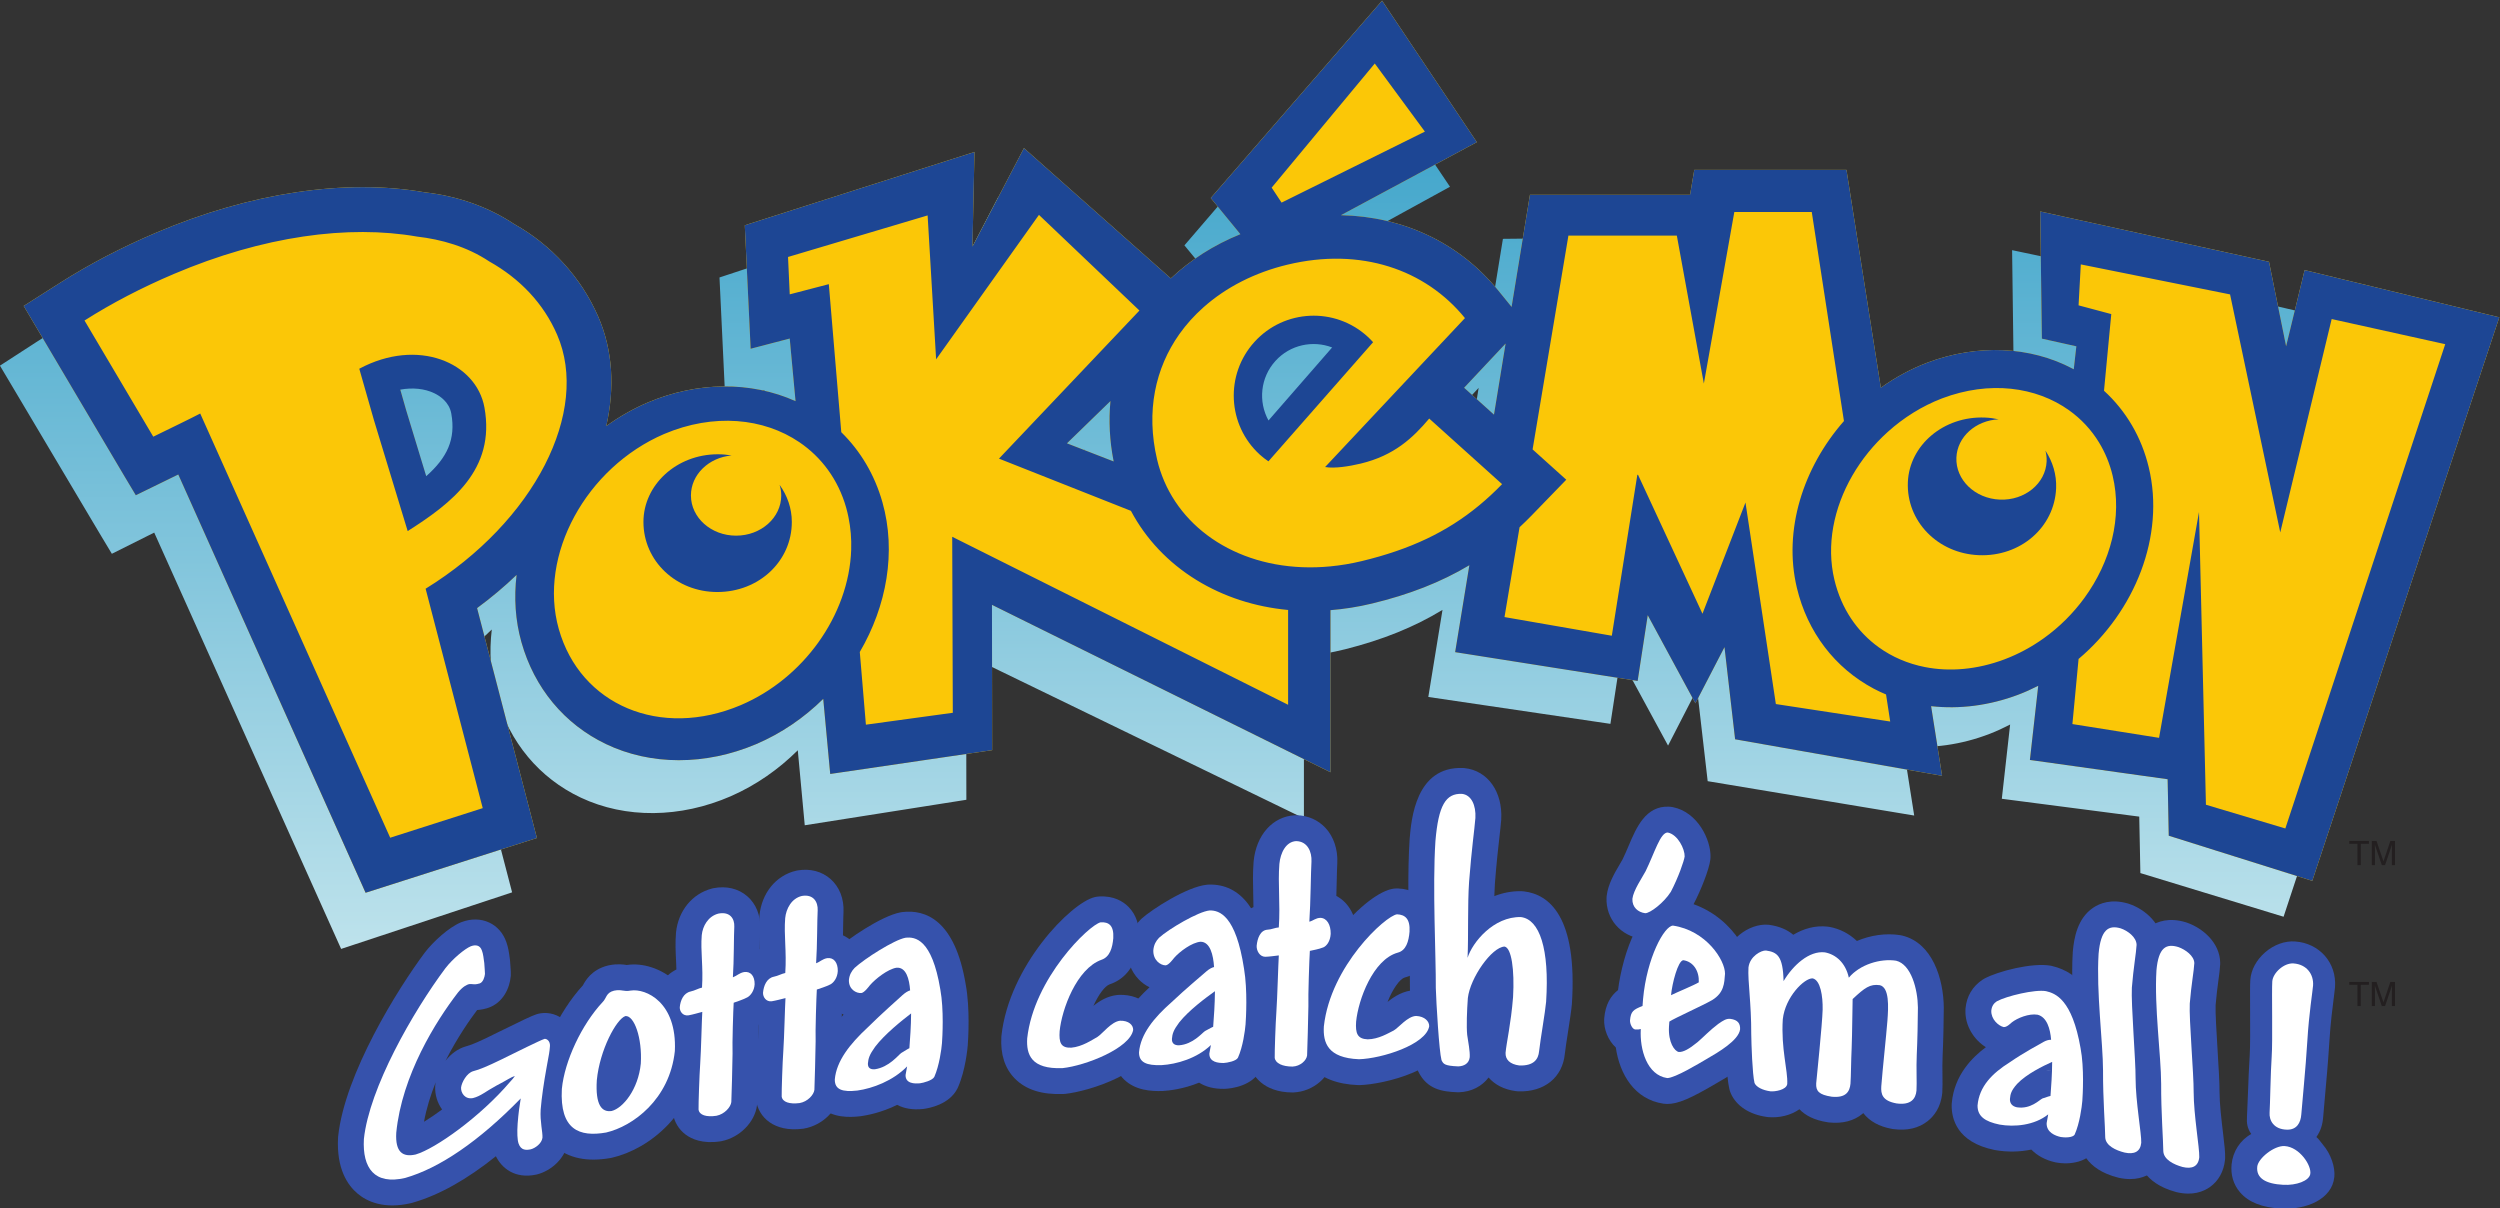 <?xml version="1.0" encoding="UTF-8" standalone="no"?>
<!-- Created with Inkscape (http://www.inkscape.org/) -->

<svg
   version="1.1"
   id="svg2"
   xml:space="preserve"
   width="710.615"
   height="343.477"
   viewBox="0 0 710.615 343.477"
   sodipodi:docname="pokemonLogo.svg"
   inkscape:export-filename="pokemonLogo.svg"
   inkscape:export-xdpi="96"
   inkscape:export-ydpi="96"
   inkscape:version="1.2.1 (9c6d41e410, 2022-07-14)"
   xmlns:inkscape="http://www.inkscape.org/namespaces/inkscape"
   xmlns:sodipodi="http://sodipodi.sourceforge.net/DTD/sodipodi-0.dtd"
   xmlns="http://www.w3.org/2000/svg"
   xmlns:svg="http://www.w3.org/2000/svg"><rect x="0" y="0" width="710.615" height="343.477" fill="#333333" stroke="none"/><defs
     id="defs6"><linearGradient
       x1="0"
       y1="0"
       x2="1"
       y2="0"
       gradientUnits="userSpaceOnUse"
       gradientTransform="matrix(-8.6e-6,-197.283,-197.283,8.6e-6,303.647,537.131)"
       spreadMethod="pad"
       id="linearGradient26"><stop
         style="stop-opacity:1;stop-color:#329ec7"
         offset="0"
         id="stop22" /><stop
         style="stop-opacity:1;stop-color:#bfe3ec"
         offset="1"
         id="stop24" /></linearGradient><clipPath
       clipPathUnits="userSpaceOnUse"
       id="clipPath36"><path
         d="M 0,792 H 612 V 0 H 0 Z"
         id="path34" /></clipPath></defs><sodipodi:namedview
     id="namedview4"
     pagecolor="#ffffff"
     bordercolor="#666666"
     borderopacity="1.0"
     inkscape:pageshadow="2"
     inkscape:pageopacity="0.0"
     inkscape:pagecheckerboard="0"
     inkscape:showpageshadow="2"
     inkscape:deskcolor="#d1d1d1"
     showgrid="false"
     inkscape:zoom="8.870976"
     inkscape:cx="491.60318"
     inkscape:cy="322.00516"
     inkscape:window-width="2048"
     inkscape:window-height="1089"
     inkscape:window-x="2552"
     inkscape:window-y="-8"
     inkscape:window-maximized="1"
     inkscape:current-layer="g8"
     inkscape:lockguides="true" /><g
     id="g8"
     inkscape:groupmode="layer"
     inkscape:label="pokemon-seeklogo.com"
     transform="matrix(1.333,0,0,-1.333,-53.692,725.864)"><g
       id="g369"><g
         id="g10"><g
           id="g12"><g
             id="g18"><g
               id="g20"><path
                 d="m 292.843,492.214 6.305,-7.642 c -5.716,-2.392 -10.692,-5.653 -14.795,-9.583 v 0 l -31.251,27.459 -10.95,-21.108 0.428,20.17 -48.877,-16.142 1.248,-26.314 8.316,2.261 1.238,-13.336 c -9.493,4.18 -20.901,3.975 -31.497,-0.638 v 0 c -3.133,-1.382 -6.067,-3.103 -8.772,-5.095 v 0 c 1.836,8.146 1.401,16.155 -1.686,23.26 v 0 c -3.646,8.391 -10.058,15.304 -17.927,19.619 v 0 c -5.516,3.623 -12.094,5.854 -18.986,6.555 v 0 c -16.893,2.794 -37.196,-0.469 -57.17,-9.19 v 0 c -7.348,-3.208 -14.206,-6.863 -20.384,-10.866 v 0 l -7.814,-5.061 4.716,-7.937 14.628,-24.623 c 0,0 4.497,-7.567 4.518,-7.556 v 0 l 7.932,3.967 1.102,0.551 36.361,-80.991 3.495,-7.784 8.145,2.694 19.69,6.516 8.623,2.852 -2.28,8.757 -10.454,40.13 c 3.014,2.251 5.817,4.65 8.402,7.159 v 0 c -0.572,-4.822 -0.278,-9.677 1.032,-14.323 v 0 c 2.738,-9.718 9.113,-17.363 17.954,-21.526 v 0 c 9.549,-4.498 21.205,-4.389 31.979,0.299 v 0 c 5.409,2.37 10.223,5.753 14.285,9.801 v 0 l 1.485,-15.992 34.461,5.434 -0.046,30.988 72.024,-34.949 v 34.564 c 2.91,0.265 5.855,0.754 8.817,1.5 v 0 c 7.943,2.002 14.707,4.719 20.736,8.392 v 0 l -3.025,-18.569 38.832,-5.733 2.147,14.045 10.144,-18.681 6.186,12.038 2.262,-19.627 44.038,-7.327 -2.338,14.827 c 6.02,-0.616 12.38,0.245 18.514,2.625 v 0 c 1.471,0.575 2.894,1.234 4.279,1.954 v 0 l -1.772,-15.832 29.307,-3.805 0.239,-12.04 30.537,-9.31 39.8,120.587 -41.435,9.642 -3.934,-16.291 -3.636,17.978 -48.685,10.224 0.356,-27.116 7.332,-1.559 -0.548,-4.91 c -0.073,0.038 -0.139,0.079 -0.211,0.116 v 0 c -9.074,4.734 -20.346,5.094 -30.972,0.972 v 0 c -3.544,-1.397 -6.847,-3.244 -9.865,-5.434 v 0 l -7.314,46.376 -32.381,-0.339 -0.906,-5.336 -34.066,-0.355 -3.9,-23.945 -2.83,3.463 c -8.257,10.097 -20.222,15.576 -33.48,15.717 v 0 l 28.921,15.874 -20.17,29.968 z m 53.913,-39.897 6.791,7.318 2.037,2.196 -2.473,-15.181 z m -84.503,-12.733 9.253,9.105 c -0.396,-4.158 -0.188,-8.473 0.683,-12.864 v 0 z"
                 style="fill:url(#linearGradient26);stroke:none"
                 id="path28" /></g></g></g></g><g
         id="g30"><g
           id="g32"
           clip-path="url(#clipPath36)"><g
             id="g38"
             transform="translate(358.852,456.116)"><path
               d="m 0,0 -6.37,5.733 6.806,7.248 2.042,2.174 z m -48.487,-2.458 c -2.449,4.479 -1.931,10.197 1.708,14.173 3.514,3.839 8.904,4.922 13.482,3.151 z m -42.571,-3.659 9.273,9.008 c -0.397,-4.155 -0.188,-8.471 0.684,-12.871 z m -136.39,-7.977 c -1.423,4.716 -4.492,14.889 -4.492,14.889 0.016,-0.055 -0.62,2.191 -1.334,4.715 2.808,0.493 5.495,0.234 7.704,-0.839 1.229,-0.596 3.361,-1.986 3.826,-4.593 1.046,-5.852 -0.979,-10.011 -5.704,-14.172 m 400.302,44.923 -3.942,-16.249 -3.644,18.016 -48.792,10.733 0.358,-27.121 7.348,-1.635 -0.551,-4.905 c -0.071,0.039 -0.139,0.082 -0.211,0.12 -9.093,4.827 -20.391,5.306 -31.039,1.294 C 88.829,9.723 85.519,7.91 82.495,5.751 l -7.33,46.452 H 42.712 L 41.804,46.876 H 7.664 L 3.756,22.973 0.918,26.464 c -8.274,10.184 -20.265,15.788 -33.551,16.067 l 28.983,15.573 -20.214,30.178 -36.537,-42.089 6.32,-7.708 c -5.729,-2.332 -10.716,-5.541 -14.828,-9.427 l -31.319,27.783 -10.974,-20.993 0.429,20.166 -48.983,-15.632 1.249,-26.327 8.335,2.174 1.241,-13.349 c -9.514,4.279 -20.947,4.193 -31.567,-0.308 -3.139,-1.35 -6.08,-3.041 -8.791,-5.005 1.841,8.127 1.405,16.141 -1.69,23.278 -3.653,8.429 -10.08,15.409 -17.966,19.806 -5.528,3.68 -12.119,5.979 -19.026,6.754 -16.93,2.97 -37.278,-0.082 -57.296,-8.594 -7.364,-3.131 -14.237,-6.715 -20.429,-10.652 l -7.83,-4.981 4.726,-7.987 14.661,-24.774 c 0,0 4.505,-7.614 4.527,-7.604 l 7.949,3.885 1.105,0.539 36.44,-81.37 3.503,-7.821 8.162,2.609 19.734,6.31 8.641,2.763 -2.285,8.779 -10.476,40.24 c 3.02,2.22 5.829,4.59 8.421,7.072 -0.575,-4.816 -0.28,-9.675 1.033,-14.335 2.743,-9.746 9.133,-17.457 17.993,-21.713 9.57,-4.597 21.251,-4.609 32.049,-0.034 5.421,2.313 10.245,5.646 14.316,9.652 l 1.488,-16.008 34.537,5.074 -0.046,30.989 72.181,-35.701 v 34.565 c 2.916,0.234 5.869,0.692 8.836,1.408 7.961,1.918 14.74,4.565 20.781,8.175 l -3.03,-18.537 38.916,-6.139 2.152,14.022 10.166,-18.786 6.199,11.973 2.267,-19.651 44.135,-7.787 -2.344,14.852 c 6.034,-0.679 12.407,0.116 18.555,2.432 1.474,0.559 2.901,1.204 4.289,1.911 l -1.776,-15.816 29.37,-4.11 0.24,-12.043 30.605,-9.629 39.885,120.173 z"
               style="fill:#fbc707;fill-opacity:1;fill-rule:nonzero;stroke:none"
               id="path40" /></g><g
             id="g42"
             transform="translate(527.6,367.872)"><path
               d="m 0,0 -16.933,5.063 -1.476,62.416 -8.52,-48.153 -18.477,2.938 1.316,13.883 c 12.064,10.19 18.471,26.261 14.972,40.832 -1.543,6.462 -4.852,12.071 -9.549,16.359 l 1.551,16.349 -6.974,1.863 0.476,8.732 31.829,-6.398 10.702,-50.756 10.964,45.501 24.214,-5.359 z m -59.845,36.079 c -5.921,-2.231 -11.765,-2.691 -17.007,-1.66 -3.631,0.714 -6.97,2.146 -9.842,4.213 -4.592,3.305 -7.991,8.219 -9.463,14.403 -1.763,7.395 -0.15,15.32 3.825,22.214 1.978,3.429 4.54,6.6 7.565,9.324 3.356,3.022 7.276,5.498 11.602,7.154 10.098,3.804 20.025,2.475 27.065,-2.564 2.553,-1.827 4.724,-4.141 6.386,-6.877 1.281,-2.109 2.267,-4.463 2.883,-7.042 2.132,-8.879 -0.42,-18.413 -6.026,-26.098 -2.388,-3.273 -5.328,-6.211 -8.702,-8.618 -2.537,-1.81 -5.315,-3.322 -8.286,-4.449 m -24.412,-13.272 -24.384,3.724 -6.478,42.973 -9.17,-23.71 -13.742,29.625 h -0.148 l -5.441,-34.319 -22.883,3.98 3.209,19.152 c 0.862,0.806 1.718,1.632 2.558,2.499 l 7.403,7.639 -7.181,6.463 7.638,45.591 h 23.118 l 5.764,-31.554 6.495,36.582 h 16.515 l 6.862,-44.575 c -8.736,-9.946 -12.961,-23.299 -10.044,-35.538 2.253,-9.462 8.086,-17.113 16.424,-21.543 0.845,-0.449 1.715,-0.847 2.596,-1.22 z m -112.716,34.201 c -2.253,-0.543 -4.469,-0.905 -6.642,-1.116 -16.433,-1.602 -30.21,5.959 -35.458,18.191 -0.626,1.461 -1.133,2.988 -1.507,4.574 -2.429,10.318 -0.369,19.522 4.727,26.737 1.474,2.087 3.208,4.002 5.156,5.734 4.802,4.275 10.93,7.414 17.869,9.087 15.673,3.778 29.466,-1.012 37.891,-11.382 l -29.821,-31.76 c 2.033,-0.362 5.248,0.17 7.619,0.741 7.112,1.714 11.098,5.473 14.58,9.597 l 11.921,-10.728 3.619,-3.259 c -1.586,-1.637 -3.211,-3.141 -4.893,-4.531 -6.86,-5.674 -14.695,-9.386 -25.061,-11.885 m -15.675,-30.632 -71.625,35.826 0.125,-37.531 -18.529,-2.537 -1.304,15.5 c 5.734,9.795 7.824,21.356 4.825,31.934 -1.641,5.817 -4.657,10.899 -8.772,14.934 l -2.658,31.567 -8.334,-2.174 -0.363,7.972 29.766,8.86 1.812,-30.688 21.927,30.804 21.428,-20.398 -29.951,-31.579 28.138,-11.136 c 3.159,-5.954 7.93,-11.033 13.964,-14.745 5.829,-3.586 12.484,-5.729 19.551,-6.392 z m -100.238,13.209 c -4.099,-5.684 -9.766,-10.421 -16.468,-13.28 -17.13,-7.26 -34.248,0 -38.819,16.242 -4.436,15.745 5.877,34.436 22.473,41.573 10.584,4.485 21.209,3.422 28.835,-1.753 4.718,-3.202 8.29,-7.974 9.987,-13.992 0.186,-0.654 0.337,-1.313 0.475,-1.976 0.473,-2.292 0.663,-4.626 0.586,-6.963 -0.23,-6.95 -2.791,-13.916 -7.069,-19.851 m -83.68,11.539 12.18,-46.787 -19.733,-6.309 -40.509,90.456 c -2.193,-1.155 -6.259,-3.096 -10.012,-4.942 l -14.661,24.774 c 5.849,3.72 12.231,7.027 19.036,9.921 19.104,8.123 37.298,10.534 51.89,7.973 5.143,-0.589 10.612,-2.123 15.373,-5.292 6.566,-3.688 11.578,-8.939 14.483,-15.64 7.052,-16.265 -4.732,-39.763 -28.047,-54.154 m 146.717,27.14 -9.957,3.863 9.273,9.008 c -0.397,-4.154 -0.188,-8.47 0.684,-12.871 m 55.679,84.854 10.685,-14.52 -30.559,-15.144 -2.112,3.198 z m 25.858,-61.892 2.041,2.174 -2.477,-15.155 -6.37,5.733 z M 4.106,119.074 0.164,102.825 -3.48,120.84 l -48.792,10.733 0.358,-27.12 7.348,-1.636 -0.551,-4.904 c -0.071,0.038 -0.139,0.081 -0.211,0.119 -9.093,4.828 -20.391,5.306 -31.039,1.294 -3.552,-1.359 -6.862,-3.172 -9.886,-5.33 l -7.33,46.452 h -32.453 l -0.908,-5.327 h -34.14 l -3.908,-23.904 -2.838,3.492 c -8.274,10.184 -20.265,15.788 -33.551,16.067 l 28.983,15.572 -20.214,30.178 -36.537,-42.089 6.32,-7.707 c -5.729,-2.333 -10.716,-5.542 -14.828,-9.428 l -31.319,27.784 -10.974,-20.993 0.429,20.165 -48.983,-15.632 1.249,-26.327 8.335,2.175 1.241,-13.349 c -9.514,4.278 -20.947,4.192 -31.567,-0.309 -3.139,-1.35 -6.08,-3.041 -8.791,-5.004 1.841,8.127 1.405,16.14 -1.69,23.278 -3.653,8.429 -10.08,15.409 -17.966,19.806 -5.528,3.68 -12.119,5.979 -19.026,6.753 -16.93,2.971 -37.278,-0.081 -57.296,-8.593 -7.364,-3.131 -14.237,-6.715 -20.429,-10.653 l -7.83,-4.98 4.726,-7.987 14.661,-24.775 c 0,0 4.505,-7.614 4.527,-7.603 l 7.949,3.884 1.105,0.54 36.44,-81.371 3.503,-7.82 8.162,2.609 19.734,6.309 8.641,2.763 -2.285,8.78 -10.476,40.24 c 3.02,2.22 5.829,4.59 8.421,7.071 -0.575,-4.815 -0.28,-9.674 1.033,-14.334 2.743,-9.746 9.133,-17.458 17.993,-21.713 9.57,-4.598 21.251,-4.61 32.049,-0.034 5.421,2.313 10.245,5.645 14.316,9.652 l 1.488,-16.009 34.537,5.074 -0.046,30.989 72.181,-35.7 v 34.564 c 2.916,0.234 5.869,0.693 8.836,1.408 7.961,1.919 14.74,4.565 20.781,8.176 l -3.03,-18.537 38.916,-6.139 2.152,14.022 10.166,-18.786 6.199,11.973 2.267,-19.651 44.135,-7.787 -2.344,14.852 c 6.034,-0.679 12.407,0.116 18.555,2.432 1.474,0.559 2.901,1.204 4.289,1.91 L -54.469,14.61 -25.099,10.5 -24.859,-1.543 5.746,-11.172 45.631,109 Z"
               style="fill:#1d4694;fill-opacity:1;fill-rule:nonzero;stroke:none"
               id="path44" /></g><g
             id="g46"
             transform="translate(476.44,448.441)"><path
               d="m 0,0 c 0.192,-0.729 0.29,-1.489 0.258,-2.272 -0.193,-4.729 -4.655,-8.388 -9.969,-8.172 -5.313,0.215 -9.465,4.224 -9.273,8.953 0.18,4.442 4.129,7.939 9.011,8.168 -0.937,0.202 -1.903,0.337 -2.9,0.377 -8.878,0.361 -16.141,-5.934 -16.46,-13.778 -0.338,-8.349 6.39,-15.211 15.134,-15.567 8.879,-0.36 16.142,5.935 16.481,14.284 C 2.4,-5.111 1.551,-2.351 0,0"
               style="fill:#1d4694;fill-opacity:1;fill-rule:nonzero;stroke:none"
               id="path48" /></g><g
             id="g50"
             transform="translate(206.87,438.882)"><path
               d="m 0,0 c 0,-4.733 -4.311,-8.57 -9.629,-8.57 -5.318,0 -9.629,3.837 -9.629,8.57 0,4.446 3.804,8.1 8.673,8.527 -0.944,0.163 -1.915,0.259 -2.913,0.259 -8.886,0 -15.887,-6.584 -15.887,-14.434 0,-8.357 7.001,-14.94 15.753,-14.94 8.885,0 15.888,6.583 15.888,14.94 0,2.898 -0.96,5.622 -2.606,7.908 C -0.128,1.539 0,0.783 0,0"
               style="fill:#1d4694;fill-opacity:1;fill-rule:nonzero;stroke:none"
               id="path52" /></g><g
             id="g54"
             transform="translate(310.769,454.875)"><path
               d="m 0,0 c -2.207,4.009 -1.757,9.136 1.495,12.709 3.14,3.451 7.968,4.435 12.077,2.859 z M 21.101,17.905 C 14.142,24.239 3.364,23.732 -2.97,16.772 -9.303,9.813 -8.796,-0.965 -1.837,-7.299 c 0.579,-0.526 1.191,-0.988 1.818,-1.42 L 22.308,16.69 c -0.379,0.42 -0.78,0.826 -1.207,1.215 M 1.495,12.709 C -1.757,9.136 -2.207,4.009 0,0 L 13.572,15.568 C 9.463,17.144 4.635,16.16 1.495,12.709 M 0,0 c -2.207,4.009 -1.757,9.136 1.495,12.709 3.14,3.451 7.968,4.435 12.077,2.859 z"
               style="fill:#1d4694;fill-opacity:1;fill-rule:nonzero;stroke:none"
               id="path56" /></g><g
             id="g58"
             transform="translate(131.164,442.996)"><path
               d="m 0,0 c -1.35,4.44 -4.262,14.018 -4.262,14.018 0.015,-0.052 -0.589,2.063 -1.267,4.44 2.645,0.469 5.176,0.23 7.259,-0.775 1.16,-0.56 3.171,-1.866 3.615,-4.32 C 6.342,7.851 4.443,3.93 0,0 m 12.417,14.642 c -1.734,9.59 -14.215,14.957 -26.691,8.267 l 3.135,-10.982 4.936,-16.233 2.251,-7.404 c 9.35,5.942 18.771,13.075 16.369,26.352"
               style="fill:#1d4694;fill-opacity:1;fill-rule:nonzero;stroke:none"
               id="path60" /></g><g
             id="g62"
             transform="translate(541.239,365.212)"><path
               d="M 0,0 H 4.183 V -0.614 H 2.446 V -5.156 H 1.737 v 4.542 H 0 Z"
               style="fill:#231f20;fill-opacity:1;fill-rule:nonzero;stroke:none"
               id="path64" /></g><g
             id="g66"
             transform="translate(546.043,360.057)"><path
               d="M 0,0 V 5.156 H 1 L 2.481,0.797 3.952,5.156 H 4.941 V 0 H 4.278 v 3.043 c 0,0.105 0.003,0.279 0.007,0.522 C 4.29,3.809 4.292,4.07 4.292,4.349 L 2.822,0 H 2.13 L 0.649,4.349 V 4.19 C 0.649,4.064 0.652,3.872 0.658,3.613 0.664,3.354 0.667,3.165 0.667,3.043 V 0 Z"
               style="fill:#231f20;fill-opacity:1;fill-rule:nonzero;stroke:none"
               id="path68" /></g><g
             id="g70"
             transform="translate(541.239,335.155)"><path
               d="M 0,0 H 4.183 V -0.614 H 2.446 V -5.155 H 1.737 v 4.541 H 0 Z"
               style="fill:#231f20;fill-opacity:1;fill-rule:nonzero;stroke:none"
               id="path72" /></g><g
             id="g74"
             transform="translate(546.043,330)"><path
               d="M 0,0 V 5.155 H 1 L 2.481,0.796 3.952,5.155 H 4.941 V 0 H 4.278 v 3.042 c 0,0.106 0.003,0.28 0.007,0.523 C 4.29,3.809 4.292,4.07 4.292,4.348 L 2.822,0 H 2.13 L 0.649,4.348 V 4.19 C 0.649,4.064 0.652,3.872 0.658,3.613 0.664,3.354 0.667,3.164 0.667,3.042 V 0 Z"
               style="fill:#231f20;fill-opacity:1;fill-rule:nonzero;stroke:none"
               id="path76" /></g><g
             id="g78"
             transform="translate(161.73,320.881)" /><g
             id="g82"
             transform="translate(182.253,321.591)" /><g
             id="g86"
             transform="translate(192.735,331.969)" /><g
             id="g90"
             transform="translate(210.873,334.844)" /><g
             id="g94"
             transform="translate(233.287,324.728)" /><g
             id="g98"
             transform="translate(273.453,327.691)" /><g
             id="g102"
             transform="translate(299.483,329.321)" /><g
             id="g106"
             transform="translate(318.338,343.421)" /><g
             id="g110"
             transform="translate(372.187,334.099)" /><g
             id="g114"
             transform="translate(401.307,361.193)" /><g
             id="g118"
             transform="translate(406.562,334.159)" /><g
             id="g122"
             transform="translate(437.947,314.641)" /><g
             id="g126"
             transform="translate(481.656,314.076)"><path
               d="m 0,0 c -1.255,-1.381 -1.491,-2.149 -1.589,-3.251 -0.058,-0.976 0.488,-1.608 1.482,-1.832 3.004,-0.506 4.923,1.564 5.599,1.866 0.977,0.329 1.895,0.611 1.745,0.48 C 7.415,-0.62 7.646,2.051 7.679,4.717 5.718,3.863 2.051,2.129 0,0 M 6.702,-6.695 C 3.659,-9.074 -0.704,-9.407 -3.9,-8.809 c -3.177,0.685 -4.813,1.862 -4.751,4.22 0.399,4.123 3.264,6.962 7.088,9.302 3.095,2.091 6.529,3.871 7.455,4.391 0.571,0.306 1.14,0.448 1.609,0.426 -0.16,2.344 -0.841,4.928 -2.873,5.48 -1.873,0.345 -4.465,-0.694 -5.644,-1.613 -0.229,-0.193 -1.12,-1.085 -1.789,-0.995 -1.121,0.274 -2.728,1.717 -2.643,3.581 0.107,1.038 0.587,1.625 1.223,2.038 2.088,1.118 8.325,2.552 10.732,2.098 2.047,-0.501 5.652,-1.84 7.386,-12.487 0.778,-4.35 0.368,-10.207 0.263,-11.473 -0.123,-1.327 -0.635,-4.922 -1.739,-7.295 -0.401,-0.739 -2.323,-0.657 -3.058,-0.508 -1.122,0.266 -3.105,1.004 -3.016,3.056 0.122,0.639 0.238,1.253 0.359,1.893"
               style="fill:#ffffff;fill-opacity:1;fill-rule:nonzero;stroke:none"
               id="path128" /></g><g
             id="g130"
             transform="translate(504.543,347.693)"><path
               d="M 0,0 C 1.504,-0.524 3.417,-1.943 3.424,-3.634 3.321,-5.393 2.687,-8.613 2.3,-12.935 2.069,-16.532 2.978,-28.754 2.907,-32.636 2.86,-37.778 4.091,-44.73 3.995,-46.715 3.77,-48.684 2.403,-49.261 0.344,-48.792 c -1.912,0.5 -4.095,1.542 -4.173,3.328 0.023,2.112 -0.424,8.406 -0.328,14.54 0.052,6.14 -1.316,17.111 -0.703,25.459 C -4.336,-0.222 -2.643,0.796 0,0"
               style="fill:#ffffff;fill-opacity:1;fill-rule:nonzero;stroke:none"
               id="path132" /></g><g
             id="g134"
             transform="translate(517.054,343.493)" /><g
             id="g138"
             transform="translate(337.98,329.084)" /><g
             id="g142"
             transform="translate(148.156,343.908)"><path
               d="M 0,0 C 0.032,-0.079 0.052,-0.159 0.082,-0.238 0.092,-0.269 0.11,-0.295 0.121,-0.326 0.084,-0.216 0.044,-0.107 0,0 m 12.599,-17.037 c -1.464,1.304 -3.375,1.88 -5.243,1.581 -0.287,-0.045 -0.569,-0.114 -0.846,-0.205 -1.026,-0.336 -2.813,-1.189 -8.028,-3.756 l -2.134,-1.048 c -1.473,-0.715 -3.578,-1.707 -4.657,-1.972 -0.064,-0.017 -0.128,-0.034 -0.192,-0.052 -1.791,-0.511 -3.271,-1.671 -4.374,-3.084 2.519,4.986 5.294,8.91 6.743,10.82 0.931,0.063 1.661,0.258 2.047,0.366 0.096,0.028 0.192,0.057 0.287,0.09 3.196,1.089 4.59,4.187 4.828,6.723 0.007,0.068 0.012,0.136 0.015,0.203 0.034,0.582 -0.011,1.125 -0.063,1.754 -0.028,0.347 -0.06,0.74 -0.08,1.151 -0.007,0.156 -0.026,0.341 -0.047,0.497 l -0.058,0.428 c -0.135,1.023 -0.298,2.173 -0.715,3.303 -0.645,1.859 -1.92,3.326 -3.611,4.128 -1.784,0.845 -3.886,0.885 -5.918,0.111 -0.051,-0.019 -0.101,-0.039 -0.151,-0.06 -2.603,-1.079 -5.899,-4.112 -7.678,-6.418 -5.814,-7.786 -17.081,-25.894 -18.492,-39.198 -0.01,-0.093 -0.018,-0.186 -0.023,-0.28 -0.366,-6.674 2.066,-10.18 4.17,-11.944 1.997,-1.675 5.598,-3.386 11.406,-2.027 0.086,0.02 0.171,0.042 0.256,0.066 5.651,1.611 11.62,4.945 17.827,9.933 1.246,-2.552 4.069,-4.87 8.569,-3.923 0.068,0.014 0.137,0.03 0.205,0.047 2.957,0.741 6.186,3.441 6.633,7.167 0.015,0.125 0.026,0.251 0.032,0.376 0.05,0.986 -0.067,1.91 -0.192,2.889 -0.127,0.996 -0.258,2.026 -0.195,3.038 0.167,2.086 0.586,5.062 1.171,8.284 0.001,0.006 0.29,1.586 0.29,1.586 0.314,1.709 0.409,2.225 0.518,3.629 0.005,0.063 0.009,0.127 0.012,0.191 0.093,2.171 -0.749,4.214 -2.312,5.606 m -26.203,-18.921 c -1.401,-1.037 -2.713,-1.92 -3.859,-2.621 0.539,2.908 1.424,5.745 2.495,8.405 -0.031,-0.176 -0.059,-0.351 -0.078,-0.523 -0.015,-0.132 -0.024,-0.264 -0.03,-0.397 -0.066,-1.745 0.471,-3.468 1.472,-4.864"
               style="fill:#3652ac;fill-opacity:1;fill-rule:nonzero;stroke:none"
               id="path144" /></g><g
             id="g146"
             transform="translate(184.222,335.372)"><path
               d="m 0,0 c -2.93,2.623 -6.87,3.917 -10.291,3.387 -0.69,0.109 -1.966,0.307 -3.792,-0.06 -0.077,-0.015 -0.154,-0.033 -0.23,-0.052 -3.499,-0.861 -4.827,-3.273 -5.338,-4.232 -5.204,-5.667 -9.293,-14.479 -9.976,-21.553 -0.008,-0.078 -0.013,-0.156 -0.018,-0.234 -0.304,-5.675 1.06,-9.898 4.054,-12.552 2.847,-2.523 6.834,-3.354 11.852,-2.472 0.098,0.017 0.196,0.037 0.293,0.06 8.168,1.896 17.565,9.643 18.895,22.169 0.011,0.108 0.02,0.217 0.025,0.326 C 5.856,-7.03 2.708,-2.423 0,0"
               style="fill:#3652ac;fill-opacity:1;fill-rule:nonzero;stroke:none"
               id="path148" /></g><g
             id="g150"
             transform="translate(204.079,341.004)"><path
               d="m 0,0 c -0.548,0.483 -1.156,0.865 -1.802,1.156 0.007,0.425 0.013,0.857 0.019,1.256 0.017,1.299 0.036,2.643 0.069,3.172 0.124,2.774 -0.882,5.231 -2.754,6.845 -1.897,1.634 -4.45,2.24 -7.191,1.707 -0.108,-0.021 -0.216,-0.046 -0.322,-0.073 -4.199,-1.082 -7.209,-4.769 -7.669,-9.392 -0.176,-2.141 -0.084,-4.036 0.004,-5.869 0.033,-0.674 0.061,-1.336 0.081,-2.001 -2.689,-1.35 -4.452,-4.067 -4.776,-7.538 -0.009,-0.103 -0.016,-0.206 -0.02,-0.31 -0.078,-2.132 0.813,-4.251 2.385,-5.666 0.649,-0.584 1.396,-1.025 2.196,-1.329 -0.065,-1.871 -0.137,-3.76 -0.21,-4.794 -0.189,-2.668 -0.397,-8.891 -0.368,-10.345 0.004,-0.22 0.022,-0.441 0.053,-0.659 0.259,-1.833 1.223,-3.457 2.717,-4.572 1.296,-0.966 3.627,-2.001 7.379,-1.439 0.083,0.012 0.166,0.027 0.249,0.043 3.887,0.766 7.147,4.064 7.583,7.671 0.013,0.107 0.023,0.213 0.029,0.32 0.084,1.343 0.246,8.666 0.274,10.591 0.002,0.106 0,0.211 -0.004,0.317 -0.047,1.083 0.021,4.261 0.099,6.831 0.035,0.017 0.068,0.031 0.102,0.049 2.592,1.391 4.342,4.284 4.504,7.396 0.004,0.068 0.006,0.136 0.007,0.205 C 2.673,-3.815 1.738,-1.532 0,0"
               style="fill:#3652ac;fill-opacity:1;fill-rule:nonzero;stroke:none"
               id="path152" /></g><g
             id="g154"
             transform="translate(221.839,343.896)"><path
               d="m 0,0 c -0.547,0.495 -1.155,0.889 -1.804,1.19 0.01,0.537 0.019,1.065 0.027,1.564 0.024,1.456 0.047,2.832 0.084,3.405 0.13,2.845 -0.875,5.366 -2.75,7.026 -1.854,1.642 -4.352,2.297 -7.033,1.847 -0.114,-0.019 -0.228,-0.042 -0.341,-0.069 -4.266,-0.997 -7.329,-4.749 -7.801,-9.56 -0.181,-2.215 -0.097,-4.198 -0.015,-6.117 0.03,-0.723 0.058,-1.461 0.076,-2.213 -2.703,-1.34 -4.468,-4.076 -4.792,-7.608 -0.008,-0.098 -0.015,-0.196 -0.019,-0.294 -0.081,-2.136 0.798,-4.268 2.351,-5.703 0.651,-0.601 1.406,-1.056 2.215,-1.373 -0.069,-1.965 -0.146,-3.992 -0.221,-5.072 -0.193,-2.711 -0.399,-8.925 -0.367,-10.34 0.005,-0.214 0.023,-0.428 0.053,-0.64 0.504,-3.597 3.781,-6.877 9.964,-6.098 0.085,0.011 0.169,0.024 0.253,0.038 3.947,0.685 7.256,3.948 7.699,7.59 0.012,0.105 0.022,0.212 0.028,0.318 0.083,1.309 0.244,8.647 0.275,10.594 10e-4,0.105 0,0.21 -0.004,0.315 -0.046,1.102 0.027,4.366 0.11,6.996 0.018,0.01 0.035,0.016 0.053,0.025 2.624,1.383 4.39,4.3 4.557,7.462 0.004,0.066 0.006,0.132 0.007,0.197 C 2.65,-3.875 1.725,-1.56 0,0"
               style="fill:#3652ac;fill-opacity:1;fill-rule:nonzero;stroke:none"
               id="path156" /></g><g
             id="g158"
             transform="translate(228.739,320.248)"><path
               d="M 0,0 C 0.006,-0.045 0.015,-0.089 0.022,-0.134 H 0.021 C 0.014,-0.089 0.006,-0.045 0,0 m -0.052,0.797 c 0.002,0.002 0.003,0.003 0.005,0.005 0,-0.028 0,-0.056 0,-0.085 0,0.027 -0.005,0.054 -0.005,0.08 M 17.474,14.32 C 15.177,28.195 8.834,30.403 3.92,29.795 3.808,29.781 3.697,29.764 3.587,29.744 -0.592,28.965 -7.901,23.863 -9.968,21.949 c -0.081,-0.076 -0.16,-0.154 -0.237,-0.234 -1.604,-1.676 -2.522,-3.655 -2.728,-5.882 -0.01,-0.101 -0.016,-0.203 -0.02,-0.304 -0.091,-2.444 0.803,-4.684 2.517,-6.307 0.556,-0.527 1.189,-0.959 1.863,-1.306 -3.241,-3.218 -6.892,-7.766 -7.371,-13.327 -0.012,-0.133 -0.019,-0.267 -0.02,-0.401 -0.032,-2.375 0.841,-4.49 2.459,-5.954 2.585,-2.34 6.093,-2.247 8.507,-1.973 0.047,0.006 0.095,0.011 0.142,0.018 1.221,0.171 4.322,0.741 7.711,2.411 1.484,-0.793 3.289,-1.097 5.395,-0.893 0.051,0.005 0.102,0.011 0.153,0.017 1.274,0.16 5.565,0.946 7.291,4.351 0.045,0.089 0.088,0.179 0.128,0.271 1.624,3.687 2.04,8.446 2.082,8.977 0.095,1.286 0.51,7.805 -0.43,12.907"
               style="fill:#3652ac;fill-opacity:1;fill-rule:nonzero;stroke:none"
               id="path160" /></g><g
             id="g162"
             transform="translate(285.304,330.047)"><path
               d="M 0,0 C -1.595,1.592 -3.857,2.425 -6.371,2.345 -6.515,2.34 -6.659,2.33 -6.803,2.314 -8.894,2.082 -10.558,1.061 -11.87,-0.009 c 1.053,2.321 2.389,4.211 3.457,4.597 2.579,0.86 5.762,3.188 6.283,9.395 0.004,0.053 0.008,0.105 0.011,0.158 0.163,2.958 -0.611,5.313 -2.302,7.002 -1.096,1.094 -3.064,2.361 -6.218,2.182 -0.3,-0.016 -0.599,-0.058 -0.892,-0.124 -5.103,-1.141 -18.304,-14.679 -19.941,-29.524 -0.01,-0.094 -0.018,-0.188 -0.024,-0.281 -0.219,-3.736 0.744,-6.724 2.861,-8.882 2.362,-2.408 5.767,-3.489 10.41,-3.305 0.123,0.005 0.246,0.014 0.368,0.027 4.818,0.514 18.485,4.478 19.903,12.69 0.044,0.255 0.071,0.513 0.079,0.772 C 2.185,-3.311 1.43,-1.428 0,0"
               style="fill:#3652ac;fill-opacity:1;fill-rule:nonzero;stroke:none"
               id="path164" /></g><g
             id="g166"
             transform="translate(293.503,324.892)"><path
               d="M 0,0 C -0.001,0.01 -0.004,0.02 -0.005,0.029 -0.004,0.02 -0.001,0.01 0,0 m -0.035,0.97 c -0.002,-0.037 0.002,-0.073 0,-0.109 0.001,0.036 -0.002,0.073 0,0.109 M 5.396,6.16 C 5.289,6.152 5.181,6.144 5.074,6.131 5.085,6.141 5.096,6.15 5.107,6.16 5.203,6.166 5.3,6.159 5.396,6.16 M 17.49,13.997 C 15.752,25.436 11.398,31.191 4.563,31.014 4.438,31.011 4.312,31.003 4.188,30.992 -0.133,30.584 -7.644,25.691 -9.761,23.78 c -0.091,-0.082 -0.179,-0.167 -0.264,-0.255 -1.624,-1.674 -2.554,-3.694 -2.762,-6.003 -0.008,-0.091 -0.014,-0.184 -0.018,-0.277 -0.097,-2.456 0.756,-4.748 2.403,-6.453 0.674,-0.698 1.455,-1.256 2.293,-1.674 -3.342,-3.102 -7.233,-7.609 -7.73,-13.383 -0.011,-0.133 -0.018,-0.267 -0.02,-0.402 -0.037,-2.931 1.228,-4.796 2.296,-5.845 2.427,-2.383 5.838,-2.561 8.193,-2.487 0.049,0.001 0.098,0.003 0.146,0.006 1.224,0.071 4.308,0.39 7.7,1.776 1.428,-0.908 3.209,-1.353 5.316,-1.323 0.056,0 0.111,0.002 0.167,0.005 1.333,0.059 5.824,0.528 7.679,4.074 0.047,0.089 0.091,0.18 0.133,0.272 1.595,3.503 2.033,8.079 2.104,8.96 0.097,1.305 0.517,7.883 -0.385,13.226"
               style="fill:#3652ac;fill-opacity:1;fill-rule:nonzero;stroke:none"
               id="path168" /></g><g
             id="g170"
             transform="translate(325.237,353.487)"><path
               d="m 0,0 c 0.029,1.018 0.054,2.02 0.076,2.946 0.042,1.713 0.081,3.331 0.127,4.042 0.147,2.935 -0.773,5.647 -2.52,7.522 -1.577,1.692 -3.757,2.65 -6.139,2.699 -0.138,0.003 -0.277,0 -0.415,-0.007 -4.704,-0.258 -8.227,-4.213 -8.766,-9.842 -0.2,-2.486 -0.142,-4.796 -0.087,-7.028 0.023,-0.888 0.042,-1.793 0.05,-2.712 -2.315,-1.078 -4.427,-3.479 -4.813,-7.772 -0.008,-0.089 -0.014,-0.178 -0.017,-0.267 -0.088,-2.141 0.69,-4.252 2.135,-5.792 0.684,-0.728 1.488,-1.293 2.368,-1.68 -0.088,-2.371 -0.191,-5.02 -0.281,-6.31 -0.201,-2.834 -0.408,-9.012 -0.375,-10.453 0.006,-0.212 0.023,-0.424 0.052,-0.635 0.423,-3.026 3.087,-6.575 9.201,-6.618 0.088,0 0.175,10e-4 0.263,0.005 4.222,0.172 7.903,3.339 8.382,7.209 0.013,0.11 0.024,0.222 0.03,0.333 0.083,1.326 0.253,8.895 0.287,10.75 0.002,0.101 0.001,0.202 -0.003,0.303 -0.042,1.151 0.046,4.613 0.142,7.429 2.641,1.302 4.419,4.16 4.607,7.463 0.004,0.071 0.007,0.141 0.008,0.211 C 4.382,-4.458 2.68,-1.408 0,0"
               style="fill:#3652ac;fill-opacity:1;fill-rule:nonzero;stroke:none"
               id="path172" /></g><g
             id="g174"
             transform="translate(342.521,333.405)"><path
               d="m 0,0 c -0.15,0.007 -0.301,0.008 -0.451,0.003 -2.521,-0.084 -4.495,-1.365 -5.917,-2.53 1.066,2.696 2.582,4.901 3.654,5.199 C -2.758,2.66 -2.802,2.648 -2.847,2.637 -0.602,3.202 3.251,5.17 3.824,12 c 0.004,0.053 0.008,0.104 0.011,0.157 0.16,2.88 -0.555,5.216 -2.123,6.944 -1.005,1.107 -2.833,2.451 -5.834,2.574 -0.315,0.013 -0.63,-0.001 -0.943,-0.042 C -10.96,20.86 -23.833,7.357 -25.43,-7.135 c -0.01,-0.094 -0.018,-0.187 -0.024,-0.281 -0.08,-1.368 -0.324,-5.53 2.716,-8.884 2.218,-2.447 5.606,-3.778 10.071,-3.954 0.125,-0.005 0.252,-0.005 0.377,-0.002 C -7.393,-20.114 6.5,-17.1 7.956,-8.654 8,-8.4 8.025,-8.143 8.034,-7.885 8.163,-3.619 4.709,-0.229 0,0"
               style="fill:#3652ac;fill-opacity:1;fill-rule:nonzero;stroke:none"
               id="path176" /></g><g
             id="g178"
             transform="translate(365.252,354.457)"><path
               d="m 0,0 c -0.174,0.021 -0.349,0.033 -0.524,0.038 -2.075,0.051 -4.018,-0.351 -5.802,-1.05 0.029,0.935 0.065,1.847 0.123,2.69 0.341,4.414 0.682,7.419 0.957,9.833 0.159,1.398 0.296,2.604 0.384,3.694 0.004,0.047 0.007,0.096 0.009,0.144 0.322,5.928 -2.895,10.426 -7.823,10.938 -0.124,0.013 -0.248,0.022 -0.372,0.026 -10.028,0.361 -10.977,-10.889 -11.334,-15.124 -0.464,-6.996 -0.249,-16.012 -0.076,-23.257 0.082,-3.433 0.153,-6.398 0.137,-8.468 -10e-4,-0.068 0,-0.137 0.002,-0.205 0.004,-0.129 0.554,-13.537 1.405,-16.685 0.095,-0.352 0.225,-0.694 0.388,-1.02 1.895,-3.804 5.121,-4.251 8.263,-4.384 0.135,-0.005 0.269,-0.006 0.403,-0.002 2.657,0.082 4.911,1.277 6.31,3.148 1.264,-1.46 3.183,-2.569 5.855,-2.914 0.178,-0.023 0.359,-0.038 0.538,-0.043 5.512,-0.169 9.386,2.978 9.868,8.018 0.11,1.005 0.405,2.909 0.69,4.751 0.359,2.318 0.698,4.508 0.813,5.83 C 11.435,-5.313 5.333,-0.643 0,0"
               style="fill:#3652ac;fill-opacity:1;fill-rule:nonzero;stroke:none"
               id="path180" /></g><g
             id="g182"
             transform="translate(397.004,372.418)"><path
               d="m 0,0 c -0.279,0.056 -0.563,0.091 -0.848,0.103 -4.959,0.216 -6.951,-4.478 -8.553,-8.251 -0.426,-1.003 -0.867,-2.036 -1.333,-2.995 -0.116,-0.213 -0.31,-0.541 -0.507,-0.873 -1.409,-2.373 -2.598,-4.529 -2.875,-6.887 -0.016,-0.141 -0.028,-0.282 -0.033,-0.424 -0.178,-4.473 2.981,-8.155 7.51,-8.755 0.206,-0.027 0.414,-0.043 0.621,-0.047 4.624,-0.086 9.057,5.257 10.245,7.135 0.08,0.127 0.155,0.258 0.225,0.391 1.493,2.852 3.267,7.266 3.531,9.426 0.022,0.178 0.035,0.357 0.039,0.537 C 8.11,-6.969 5.305,-1.067 0,0"
               style="fill:#3652ac;fill-opacity:1;fill-rule:nonzero;stroke:none"
               id="path184" /></g><g
             id="g186"
             transform="translate(388.86,330.46)"><path
               d="M 0,0 C -0.098,-0.023 -0.197,-0.04 -0.294,-0.069 -0.197,-0.04 -0.098,-0.018 0,0 m 23.92,1.447 c 0.624,1.666 0.744,3.24 0.825,4.355 l 0.016,0.217 c 0.009,0.122 0.014,0.249 0.015,0.37 C 24.816,11.995 18.82,20.707 8.964,22.16 8.638,22.208 8.307,22.227 7.977,22.216 1.223,21.992 -2.545,10.822 -3.557,2.951 -5.089,1.734 -6.24,-0.063 -6.496,-3.032 -6.503,-3.108 -6.508,-3.184 -6.511,-3.26 c -0.094,-2.11 0.804,-4.482 2.483,-6.032 0.815,-5.704 4.001,-11.074 10.158,-11.979 0.26,-0.038 0.522,-0.058 0.785,-0.059 2.294,-0.007 4.899,1.094 10.723,4.532 l 0.403,0.237 c 3.63,2.1 9.151,5.291 9.89,10.31 0.025,0.169 0.042,0.339 0.051,0.509 0.173,3.228 -1.392,5.865 -4.062,7.189"
               style="fill:#3652ac;fill-opacity:1;fill-rule:nonzero;stroke:none"
               id="path188" /></g><g
             id="g190"
             transform="translate(454.769,329.68)"><path
               d="m 0,0 c -0.057,6.126 -2.405,13.763 -8.834,15.35 -0.155,0.038 -0.312,0.069 -0.469,0.094 -3.051,0.478 -6.327,-0.011 -9.228,-1.241 -1.599,1.522 -3.582,2.583 -5.827,2.999 -0.123,0.022 -0.246,0.041 -0.371,0.055 -2.677,0.309 -5.172,-0.422 -7.371,-1.733 -1.207,1.022 -2.821,1.777 -5.002,2.101 -0.133,0.019 -0.267,0.034 -0.401,0.044 -4.032,0.299 -9.005,-3.256 -9.625,-8.462 -0.013,-0.11 -0.023,-0.22 -0.029,-0.331 -0.103,-1.748 0.041,-3.681 0.206,-5.92 0.181,-2.441 0.386,-5.207 0.377,-8.675 0.025,-1.535 0.176,-8.819 0.848,-11.644 0.075,-0.314 0.177,-0.621 0.306,-0.917 1.17,-2.699 3.982,-4.538 7.716,-5.045 0.081,-0.011 0.162,-0.02 0.244,-0.028 2.302,-0.209 4.805,0.347 6.68,1.676 1.201,-1.275 3.089,-2.334 6.058,-2.785 0.095,-0.015 0.191,-0.027 0.286,-0.036 2.877,-0.285 5.261,0.333 7.086,1.839 0.058,0.048 0.12,0.108 0.179,0.159 1.323,-1.714 3.394,-2.878 6.124,-3.368 0.076,-0.014 0.153,-0.026 0.23,-0.036 2.966,-0.405 5.451,0.167 7.386,1.698 1.245,0.985 2.793,2.819 3.098,5.963 0.006,0.059 0.011,0.118 0.015,0.178 0.067,1.031 0.052,2.227 0.036,3.613 -0.015,1.312 -0.032,2.8 0.031,4.124 C -0.106,-7.353 -0.008,-2.648 0,0"
               style="fill:#3652ac;fill-opacity:1;fill-rule:nonzero;stroke:none"
               id="path192" /></g><g
             id="g194"
             transform="translate(472.017,310.918)"><path
               d="M 0,0 C -0.001,-0.043 0,-0.087 0,-0.13 0,-0.086 0,-0.043 0,0 M 4.271,5.239 C 4.781,5.356 5.302,5.401 5.826,5.37 V 5.369 C 5.291,5.381 4.766,5.328 4.271,5.239 m 13.07,5.891 C 15.643,20.924 11.975,26.196 5.812,27.637 5.717,27.659 5.62,27.679 5.523,27.696 1.608,28.393 -5.739,26.503 -8.593,24.938 -8.727,24.865 -8.859,24.785 -8.987,24.7 c -2.132,-1.412 -3.385,-3.521 -3.624,-6.098 -0.01,-0.105 -0.017,-0.211 -0.021,-0.316 -0.123,-3.491 1.865,-6.402 4.359,-7.972 -2.803,-2.076 -6.75,-5.899 -7.273,-11.939 -0.011,-0.129 -0.018,-0.258 -0.02,-0.388 -0.046,-2.871 1.076,-7.934 9.108,-9.58 0.049,-0.011 0.099,-0.02 0.148,-0.029 2.63,-0.464 5.271,-0.406 7.73,0.106 1.248,-1.281 2.963,-2.23 5.034,-2.698 0.057,-0.013 0.114,-0.025 0.171,-0.036 2.983,-0.576 7.108,-0.042 8.913,3.36 0.054,0.102 0.104,0.205 0.152,0.31 1.62,3.581 2.058,8.448 2.102,8.991 0.131,1.79 0.473,7.845 -0.451,12.719"
               style="fill:#3652ac;fill-opacity:1;fill-rule:nonzero;stroke:none"
               id="path196" /></g><g
             id="g198"
             transform="translate(501.929,305.991)"><path
               d="m 0,0 c -0.331,2.688 -0.743,6.032 -0.746,8.637 0.015,1.822 -0.172,5.038 -0.389,8.76 -0.22,3.784 -0.494,8.478 -0.414,10.179 0.174,2.175 0.424,4.093 0.626,5.635 0.189,1.444 0.338,2.585 0.386,3.578 0.005,0.116 0.008,0.232 0.006,0.348 -0.063,4.35 -3.636,7.492 -7.148,8.676 -0.074,0.024 -0.149,0.048 -0.224,0.07 -3.528,1.024 -5.996,0.058 -7.445,-0.932 -3.309,-2.261 -4.036,-6.379 -4.296,-9.28 -0.004,-0.048 -0.008,-0.096 -0.011,-0.145 -0.343,-5.435 0.104,-11.653 0.497,-17.14 0.223,-3.114 0.434,-6.055 0.438,-8.158 -0.021,-3.969 0.182,-7.975 0.33,-10.9 0.075,-1.466 0.139,-2.731 0.139,-3.333 0,-0.099 0.002,-0.198 0.007,-0.297 0.101,-1.89 1.112,-6.479 8.292,-8.276 0.056,-0.014 0.113,-0.027 0.169,-0.04 3.446,-0.748 5.75,0.241 7.077,1.201 1.776,1.286 2.891,3.307 3.139,5.691 0.013,0.121 0.022,0.242 0.026,0.363 C 0.504,-4.165 0.333,-2.7 0,0"
               style="fill:#3652ac;fill-opacity:1;fill-rule:nonzero;stroke:none"
               id="path200" /></g><g
             id="g202"
             transform="translate(514.299,303.071)"><path
               d="m 0,0 c -0.324,2.703 -0.728,6.066 -0.733,8.636 0.015,1.853 -0.193,5.248 -0.413,8.841 -0.22,3.6 -0.492,8.063 -0.423,9.65 0.166,2.051 0.405,3.844 0.599,5.285 0.185,1.379 0.331,2.467 0.374,3.435 0.006,0.117 0.007,0.235 0.005,0.353 -0.08,4.184 -3.614,7.293 -7.079,8.517 -0.071,0.025 -0.142,0.049 -0.215,0.071 -3.598,1.108 -6.103,0.166 -7.571,-0.821 -3.267,-2.194 -3.973,-6.127 -4.219,-8.894 -0.004,-0.047 -0.008,-0.094 -0.011,-0.141 -0.324,-5.111 0.127,-11.099 0.525,-16.381 0.236,-3.127 0.458,-6.08 0.463,-8.208 -0.019,-3.934 0.178,-7.98 0.322,-10.935 0.073,-1.502 0.136,-2.799 0.137,-3.428 0,-0.089 0.002,-0.178 0.007,-0.266 0.092,-1.886 1.074,-6.482 8.169,-8.418 0.054,-0.015 0.109,-0.029 0.165,-0.043 3.444,-0.826 5.773,0.137 7.121,1.089 1.816,1.285 2.957,3.335 3.211,5.773 0.012,0.118 0.021,0.237 0.025,0.355 C 0.508,-4.309 0.326,-2.714 0,0"
               style="fill:#3652ac;fill-opacity:1;fill-rule:nonzero;stroke:none"
               id="path204" /></g><g
             id="g206"
             transform="translate(156.819,316.846)"><path
               d="m 0,0 c -0.558,-3.07 -1.044,-6.354 -1.25,-8.927 -0.16,-2.565 0.447,-4.76 0.384,-5.989 -0.148,-1.236 -1.556,-2.237 -2.496,-2.473 -0.942,-0.198 -2.082,-0.277 -2.602,1.243 -0.259,0.739 -0.333,2.306 -0.192,4.277 0.178,2.294 0.427,3.989 0.658,5.332 -8.895,-9.14 -17.362,-14.88 -24.637,-16.955 -6.549,-1.532 -9.15,2.082 -8.809,8.297 1.151,10.857 10.44,27.122 17.374,36.409 1.572,2.038 4.137,4.16 5.424,4.693 0.957,0.364 1.965,0.299 2.369,-0.914 0.27,-0.666 0.376,-1.742 0.506,-2.666 0.053,-1.096 0.166,-1.955 0.145,-2.322 -0.057,-0.604 -0.376,-1.766 -1.114,-2.018 -0.33,-0.092 -0.707,-0.196 -1.17,-0.187 -0.394,0.034 -0.891,0.088 -1.153,0.024 -0.33,-0.097 -1.204,-0.406 -2.315,-1.769 -4.694,-6.084 -11.973,-17.669 -13.163,-29.914 -0.238,-4.147 1.378,-5.255 4.144,-4.631 4.233,1.253 13.742,8.009 20.096,15.455 0.425,0.426 0.689,0.784 1.057,1.263 -0.873,-0.211 -1.604,-0.838 -3.939,-2.029 -2.335,-1.266 -3.334,-2.248 -5.013,-2.663 -1.683,-0.318 -2.572,1.084 -2.529,2.223 0.127,1.148 1.235,3.126 2.575,3.508 1.346,0.332 3.152,1.108 5.762,2.375 3.636,1.78 8.443,4.185 9.453,4.516 C 0.037,6.233 0.781,5.707 0.736,4.656 0.626,3.248 0.568,3.142 0,0"
               style="fill:#ffffff;fill-opacity:1;fill-rule:nonzero;stroke:none"
               id="path208" /></g><g
             id="g210"
             transform="translate(176.924,317.748)"><path
               d="M 0,0 C 0.323,5.457 -1.408,10.288 -3.281,10.125 -5.208,9.5 -8.769,2.875 -9.381,-3.556 -9.718,-8.9 -8.296,-10.435 -6.217,-10.12 -3.81,-9.515 -0.542,-5.534 0,0 m -8.125,13.121 c 0.826,0.812 0.683,1.991 2.428,2.42 1.681,0.338 1.986,-0.28 3.531,0.017 C 1.06,16.07 7.747,13.084 7.26,2.667 6.159,-7.705 -1.768,-13.403 -7.396,-14.71 c -5.707,-1.004 -9.91,0.567 -9.441,9.294 0.573,5.941 4.218,13.741 8.712,18.537"
               style="fill:#ffffff;fill-opacity:1;fill-rule:nonzero;stroke:none"
               id="path212" /></g><g
             id="g214"
             transform="translate(187.091,328.024)"><path
               d="m 0,0 c -1.206,-0.171 -1.892,0.832 -1.859,1.73 0.133,1.434 0.766,3.008 2.306,3.357 0.872,0.18 1.7,0.679 2.437,0.83 0.298,4.465 -0.341,7.705 -0.055,11.188 0.19,1.914 1.339,4.024 3.554,4.595 2.489,0.485 3.459,-1.106 3.384,-2.788 -0.106,-1.69 -0.054,-7.276 -0.3,-10.802 0.881,0.334 1.324,0.914 2.395,1.124 1.408,0.2 2.269,-0.878 2.243,-2.599 C 14.031,5.22 13.225,4.2 12.546,3.836 11.509,3.292 10.32,2.947 9.637,2.688 9.546,1.324 9.31,-6.117 9.397,-8.165 c -0.031,-2.129 -0.194,-9.206 -0.264,-10.33 -0.129,-1.069 -1.432,-2.577 -3.172,-2.92 -2.141,-0.32 -3.647,0.132 -3.815,1.325 -0.024,1.226 0.173,7.262 0.356,9.848 0.182,2.586 0.339,9.416 0.441,10.98 C 2.001,0.495 1.005,0.186 0,0"
               style="fill:#ffffff;fill-opacity:1;fill-rule:nonzero;stroke:none"
               id="path216" /></g><g
             id="g218"
             transform="translate(204.836,331.024)"><path
               d="m 0,0 c -1.204,-0.142 -1.887,0.909 -1.852,1.833 0.136,1.476 0.772,3.088 2.31,3.406 0.872,0.161 1.698,0.655 2.435,0.79 0.31,4.619 -0.316,8.042 -0.017,11.707 0.198,2.014 1.353,4.21 3.565,4.726 C 8.924,22.88 9.883,21.16 9.803,19.389 9.688,17.617 9.722,11.757 9.467,8.107 c 0.88,0.32 1.324,0.907 2.392,1.096 1.405,0.165 2.262,-0.98 2.232,-2.757 C 14.014,4.988 13.208,3.962 12.529,3.605 11.495,3.076 10.303,2.752 9.622,2.503 9.529,1.101 9.282,-6.485 9.367,-8.556 9.333,-10.705 9.173,-17.777 9.104,-18.891 c -0.129,-1.057 -1.428,-2.516 -3.165,-2.817 -2.137,-0.27 -3.644,0.207 -3.81,1.39 -0.028,1.212 0.17,7.227 0.354,9.827 0.183,2.604 0.348,9.568 0.456,11.17 C 1.997,0.455 1.004,0.167 0,0"
               style="fill:#ffffff;fill-opacity:1;fill-rule:nonzero;stroke:none"
               id="path220" /></g><g
             id="g222"
             transform="translate(226.903,321.337)"><path
               d="m 0,0 c -1.241,-1.715 -1.465,-2.506 -1.552,-3.565 -0.046,-0.932 0.51,-1.338 1.511,-1.241 3.001,0.452 4.914,2.966 5.587,3.46 0.974,0.614 1.872,1.142 1.744,0.995 C 7.445,1.713 7.644,4.387 7.658,7.098 5.695,5.587 2.035,2.676 0,0 m 6.808,-4.197 c -3.015,-3.098 -7.387,-4.701 -10.591,-5.149 -3.202,-0.363 -4.857,0.171 -4.828,2.371 0.337,3.903 3.184,7.533 6.993,11.066 3.087,3.059 6.522,6.06 7.452,6.92 0.571,0.514 1.146,0.863 1.616,1.002 C 7.279,14.43 6.608,17.005 4.541,16.845 2.672,16.534 0.054,14.476 -1.132,13.1 c -0.183,-0.229 -1.125,-1.52 -1.793,-1.654 -1.134,-0.104 -2.752,0.808 -2.678,2.788 0.103,1.115 0.583,1.911 1.221,2.578 2.106,1.95 8.411,5.97 10.816,6.418 2.071,0.256 5.667,-0.228 7.45,-10.999 C 14.685,7.885 14.332,1.996 14.24,0.76 14.137,-0.539 13.675,-4.008 12.609,-6.43 12.223,-7.19 10.288,-7.708 9.554,-7.8 8.422,-7.91 6.42,-7.897 6.479,-6.019 c 0.111,0.614 0.217,1.203 0.329,1.822"
               style="fill:#ffffff;fill-opacity:1;fill-rule:nonzero;stroke:none"
               id="path224" /></g><g
             id="g226"
             transform="translate(266.234,324.645)"><path
               d="m 0,0 c -0.161,-2.429 0.239,-3.61 2.495,-3.515 2.326,0.212 4.396,1.639 5.564,2.294 1.082,0.683 2.955,3.246 4.816,3.452 1.856,0.06 2.835,-0.924 2.804,-1.964 C 15.006,-3.629 5.553,-7.35 0.627,-7.875 c -6.765,-0.268 -7.745,2.936 -7.544,6.349 1.413,12.824 13.205,24.195 15.66,24.745 1.726,0.097 2.849,-0.644 2.698,-3.372 -0.17,-2.024 -0.717,-4.018 -2.53,-4.623 C 3.624,13.319 0.458,4.676 0,0"
               style="fill:#ffffff;fill-opacity:1;fill-rule:nonzero;stroke:none"
               id="path228" /></g><g
             id="g230"
             transform="translate(291.726,326.505)"><path
               d="m 0,0 c -1.235,-1.649 -1.459,-2.432 -1.547,-3.496 -0.043,-0.936 0.509,-1.391 1.502,-1.374 2.988,0.214 4.885,2.599 5.555,3.043 0.968,0.541 1.865,1.014 1.734,0.869 C 7.401,1.13 7.605,3.858 7.625,6.667 5.67,5.27 2.027,2.57 0,0 M 6.762,-4.811 C 3.763,-7.683 -0.58,-8.914 -3.765,-9.098 c -3.182,-0.099 -4.827,0.552 -4.799,2.746 0.334,3.879 3.169,7.361 6.965,10.698 3.074,2.906 6.5,5.747 7.426,6.569 0.569,0.487 1.139,0.803 1.609,0.905 -0.162,2.556 -0.821,5.365 -2.867,5.395 -1.86,-0.147 -4.468,-2.091 -5.651,-3.445 -0.186,-0.228 -1.124,-1.509 -1.788,-1.59 -1.125,-0.006 -2.728,1.115 -2.645,3.233 0.108,1.189 0.59,1.999 1.227,2.657 2.104,1.898 8.378,5.589 10.771,5.815 2.057,0.053 5.609,-1.005 7.344,-12.42 0.778,-4.615 0.418,-10.612 0.326,-11.862 -0.106,-1.313 -0.564,-4.788 -1.626,-7.12 -0.382,-0.731 -2.306,-1.087 -3.036,-1.12 -1.125,-0.016 -3.114,0.155 -3.057,2.025 0.111,0.605 0.216,1.189 0.328,1.801"
               style="fill:#ffffff;fill-opacity:1;fill-rule:nonzero;stroke:none"
               id="path232" /></g><g
             id="g234"
             transform="translate(310.06,340.512)"><path
               d="m 0,0 c -1.188,0.027 -1.856,1.303 -1.814,2.329 0.146,1.628 0.787,3.349 2.313,3.449 0.863,0.032 1.682,0.452 2.411,0.481 0.345,5.155 -0.221,9.271 0.123,13.55 0.225,2.355 1.385,4.739 3.575,4.858 C 9.049,24.618 9.976,22.363 9.874,20.319 9.742,18.276 9.701,11.528 9.42,7.484 10.29,7.695 10.731,8.273 11.792,8.302 13.174,8.25 14.009,6.821 13.973,4.875 13.882,3.279 13.085,2.29 12.409,2.008 11.381,1.593 10.204,1.423 9.528,1.256 9.426,-0.26 9.138,-8.358 9.219,-10.535 c -0.041,-2.24 -0.209,-9.41 -0.277,-10.507 -0.129,-1.038 -1.407,-2.302 -3.13,-2.372 -2.116,0.015 -3.609,0.678 -3.775,1.865 -0.029,1.205 0.171,7.251 0.362,9.936 C 2.588,-8.925 2.796,-1.454 2.91,0.292 1.976,0.192 0.993,0.024 0,0"
               style="fill:#ffffff;fill-opacity:1;fill-rule:nonzero;stroke:none"
               id="path236" /></g><g
             id="g238"
             transform="translate(362.923,331.92)"><path
               d="m 0,0 c 0.331,5.842 -0.336,10.508 -1.82,10.773 -2.718,-0.121 -7.322,-6.637 -7.822,-10.98 -0.198,-2.68 -0.319,-6.061 -0.142,-7.854 0.221,-1.534 0.616,-3.475 0.541,-4.755 -0.143,-1.337 -1.2,-1.925 -2.458,-1.963 -2.964,0.125 -3.153,0.518 -3.558,1.331 -0.509,1.882 -1.12,12.18 -1.216,15.407 0.052,6.604 -0.733,21.432 -0.08,31.304 0.645,7.644 2.206,10.197 5.638,10.073 2.029,-0.211 3.031,-2.438 2.884,-5.15 C -8.252,35.473 -8.821,31.813 -9.378,24.593 -9.719,19.618 -9.494,13.241 -9.703,8.37 c 1.037,3.318 5.56,8.832 11.372,8.69 C 5.653,16.58 7.784,10.302 7.046,-1.025 6.858,-3.183 5.824,-9.021 5.548,-11.559 5.386,-13.248 4.442,-14.684 1.342,-14.588 -0.684,-14.327 -1.663,-13.316 -1.6,-11.886 -1.407,-9.675 -0.46,-5.749 0,0"
               style="fill:#ffffff;fill-opacity:1;fill-rule:nonzero;stroke:none"
               id="path240" /></g><g
             id="g242"
             transform="translate(391.187,358.764)"><path
               d="M 0,0 C 1.918,3.913 3.142,8.313 4.729,8.244 6.868,7.814 8.362,4.726 8.324,3.146 8.208,2.202 6.98,-1.336 5.381,-4.391 3.903,-6.727 0.962,-8.979 -0.098,-8.959 -1.6,-8.76 -2.891,-7.719 -2.819,-5.893 -2.605,-4.07 -0.715,-1.351 0,0"
               style="fill:#ffffff;fill-opacity:1;fill-rule:nonzero;stroke:none"
               id="path244" /></g><g
             id="g246"
             transform="translate(396.608,332.325)"><path
               d="M 0,0 C 1.243,0.62 4.861,2.096 5.918,2.739 6.035,5.14 4.768,7.148 2.615,7.457 1.489,7.376 0.229,2.531 0,0 m -0.439,-6.694 c -0.189,-3.387 1.189,-5.257 2.095,-5.419 0.923,-0.056 2.169,0.598 4.009,2.108 1.121,0.947 2.663,2.583 4.399,3.873 1.119,0.781 1.729,1.155 2.584,1.081 1.568,-0.203 2.146,-0.964 2.076,-2.261 -0.349,-2.372 -4.656,-4.87 -7.216,-6.35 -1.378,-0.805 -6.672,-4.021 -8.324,-4.015 -4.299,0.631 -5.878,6.057 -5.636,10.396 0.001,0.022 0.003,0.043 0.005,0.065 -0.345,-0.104 -0.636,-0.14 -1.227,-0.093 -0.583,0.092 -1.107,1.18 -1.073,1.937 0.165,1.918 0.695,2.292 2.669,3.068 0.038,0.501 0.074,0.979 0.112,1.48 0.801,8.815 4.522,15.599 6.378,15.66 C 7.456,13.797 11.531,7.497 11.511,4.563 11.357,2.503 11.306,0.528 8.778,-1.041 6.757,-2.211 0.787,-4.878 -0.36,-5.634 -0.387,-5.998 -0.412,-6.331 -0.439,-6.694"
               style="fill:#ffffff;fill-opacity:1;fill-rule:nonzero;stroke:none"
               id="path248" /></g><g
             id="g250"
             transform="translate(427.56,313.515)"><path
               d="m 0,0 c 0.082,0.905 1.29,12.568 1.376,15.725 0.054,2.859 -0.453,6.291 -2.13,6.67 -1.785,0.075 -5.854,-3.983 -6.367,-8.712 -0.401,-6.356 1.096,-10.846 0.95,-13.818 -0.199,-1.295 -2.661,-1.641 -3.582,-1.557 -1.7,0.231 -3.028,0.92 -3.397,1.772 -0.468,1.963 -0.663,8.172 -0.698,10.353 0.017,6.866 -0.767,11.307 -0.593,14.286 0.287,2.408 2.75,3.686 3.737,3.613 2.354,-0.349 3.631,-1.096 3.745,-6.527 2.029,3.397 5.454,6.523 8.805,6.136 2.344,-0.434 4.421,-2.231 5.113,-5.401 2.351,2.822 6.751,4.142 10.092,3.618 3.218,-0.794 4.603,-6.107 4.639,-9.976 -0.008,-2.681 -0.107,-7.263 -0.245,-10.083 -0.134,-2.815 0.051,-5.902 -0.061,-7.643 -0.169,-1.733 -1.167,-3.148 -4.249,-2.728 -3.058,0.548 -3.362,2 -3.254,3.664 0.286,3.701 1.047,10.649 1.31,14.005 0.214,2.933 0.441,7.033 -1.614,7.543 C 11.48,21.243 10.336,20.387 7.771,17.982 7.739,17.683 7.679,10.164 7.563,7.548 7.424,4.737 7.433,1.653 7.312,-0.061 7.153,-1.77 6.336,-3.142 3.316,-2.842 0.574,-2.425 -0.087,-1.629 0,0"
               style="fill:#ffffff;fill-opacity:1;fill-rule:nonzero;stroke:none"
               id="path252" /></g><g
             id="g254"
             transform="translate(470.399,313.401)"><path
               d="m 0,0 c -1.216,-1.366 -1.439,-2.122 -1.524,-3.203 -0.047,-0.956 0.495,-1.57 1.47,-1.778 2.95,-0.467 4.809,1.582 5.469,1.884 0.954,0.332 1.851,0.618 1.705,0.488 C 7.273,-0.532 7.473,2.087 7.478,4.7 5.565,3.843 1.988,2.107 0,0 m 6.635,-6.494 c -2.958,-2.361 -7.229,-2.732 -10.368,-2.177 -3.12,0.639 -4.735,1.775 -4.698,4.087 0.349,4.043 3.129,6.855 6.852,9.187 3.012,2.08 6.359,3.859 7.261,4.378 0.557,0.306 1.113,0.45 1.573,0.433 -0.181,2.296 -0.874,4.821 -2.871,5.342 -1.839,0.319 -4.368,-0.725 -5.514,-1.638 -0.223,-0.191 -1.087,-1.075 -1.744,-0.993 -1.101,0.258 -2.69,1.655 -2.626,3.483 0.095,1.018 0.559,1.599 1.178,2.009 2.035,1.116 8.132,2.584 10.496,2.164 2.011,-0.47 5.557,-1.746 7.364,-12.162 0.806,-4.255 0.463,-9.999 0.373,-11.24 -0.107,-1.302 -0.573,-4.83 -1.63,-7.167 -0.386,-0.728 -2.271,-0.668 -2.992,-0.528 -1.102,0.249 -3.053,0.952 -2.986,2.964 0.113,0.627 0.219,1.23 0.332,1.858"
               style="fill:#ffffff;fill-opacity:1;fill-rule:nonzero;stroke:none"
               id="path256" /></g><g
             id="g258"
             transform="translate(492.488,346.575)"><path
               d="M 0,0 C 1.48,-0.499 3.369,-1.869 3.393,-3.526 3.309,-5.251 2.72,-8.413 2.385,-12.652 c -0.19,-3.527 0.823,-15.495 0.793,-19.3 0.006,-5.04 1.282,-11.84 1.208,-13.786 -0.201,-1.931 -1.534,-2.511 -3.557,-2.071 -1.878,0.47 -4.029,1.469 -4.122,3.219 0.001,2.069 -0.5,8.233 -0.468,14.245 -0.012,6.017 -1.463,16.754 -0.946,24.941 C -4.247,-0.261 -2.598,0.754 0,0"
               style="fill:#ffffff;fill-opacity:1;fill-rule:nonzero;stroke:none"
               id="path260" /></g><g
             id="g262"
             transform="translate(504.791,342.585)"><path
               d="m 0,0 c 1.473,-0.521 3.371,-1.866 3.401,-3.421 -0.072,-1.617 -0.648,-4.569 -0.97,-8.614 -0.174,-3.37 0.857,-15.066 0.827,-18.854 0.01,-5.014 1.275,-11.947 1.197,-13.938 -0.206,-1.976 -1.536,-2.554 -3.558,-2.069 -1.873,0.511 -4.022,1.574 -4.11,3.366 -0.002,2.116 -0.488,8.395 -0.458,14.373 -0.016,5.981 -1.491,16.483 -1,24.226 C -4.238,-0.073 -2.593,0.798 0,0"
               style="fill:#ffffff;fill-opacity:1;fill-rule:nonzero;stroke:none"
               id="path264" /></g><g
             id="g266"
             transform="translate(329.453,326.661)"><path
               d="m 0,0 c -0.161,-2.445 0.239,-3.67 2.478,-3.751 2.315,0.03 4.37,1.309 5.531,1.878 1.077,0.604 2.937,3.043 4.791,3.105 1.844,-0.089 2.818,-1.163 2.786,-2.206 -0.671,-3.892 -10.064,-6.88 -14.968,-7.023 -6.717,0.266 -7.698,3.561 -7.496,7.001 1.422,12.904 13.143,23.58 15.598,23.902 1.712,-0.07 2.826,-0.942 2.673,-3.7 C 11.221,17.158 10.679,15.186 8.874,14.731 3.608,13.265 0.459,4.706 0,0"
               style="fill:#ffffff;fill-opacity:1;fill-rule:nonzero;stroke:none"
               id="path268" /></g><g
             id="g270"
             transform="translate(535.58,300.492)"><path
               d="m 0,0 c -0.48,0.559 -0.81,1.138 -1.362,1.583 0.923,1.334 1.335,2.597 1.471,4.497 0.058,0.812 0.183,2.189 0.328,3.783 0.299,3.283 0.708,7.777 0.967,12.006 0.238,3.967 0.699,7.524 0.974,9.65 0.128,0.988 0.205,1.585 0.237,2.02 0.372,5.182 -3.282,9.372 -8.5,9.746 -2.189,0.157 -4.519,-0.682 -6.391,-2.304 -1.863,-1.613 -3.019,-3.755 -3.171,-5.876 -0.071,-0.979 -0.064,-3.055 -0.047,-6.643 0.016,-3.457 0.037,-7.758 -0.079,-9.381 -0.147,-2.038 -0.292,-5.865 -0.409,-8.94 -0.071,-1.881 -0.139,-3.657 -0.175,-4.167 -0.103,-1.437 0.06,-2.487 0.904,-3.747 -2.393,-1.324 -3.916,-3.763 -4.184,-6.453 -0.227,-2.275 0.395,-4.342 1.799,-5.979 1.816,-2.117 4.69,-3.253 8.785,-3.473 5.263,-0.281 10.841,1.945 11.319,6.747 C 2.675,-4.837 1.748,-2.038 0,0"
               style="fill:#3652ac;fill-opacity:1;fill-rule:nonzero;stroke:none"
               id="path272" /></g><g
             id="g274"
             transform="translate(527.455,300.15)"><path
               d="M 0,0 C 3.198,-0.202 5.804,-4.197 5.457,-5.993 5.181,-7.421 2.501,-8.414 -0.299,-8.264 -4.099,-8.06 -6.088,-6.829 -5.846,-4.396 -5.669,-2.62 -2.229,0.141 0,0 M 1.904,38.943 C 4.707,38.741 6.229,36.62 6.056,34.217 5.979,33.149 5.187,28.242 4.841,22.497 4.458,16.219 3.732,9.294 3.55,6.758 3.421,4.956 2.582,3.454 0.506,3.495 c -2.938,0.057 -3.829,2.084 -3.718,3.619 0.105,1.468 0.212,8.701 0.447,11.971 0.23,3.204 -0.013,14.089 0.126,16.025 0.13,1.802 2.474,3.981 4.543,3.833"
               style="fill:#ffffff;fill-opacity:1;fill-rule:nonzero;stroke:none"
               id="path276" /></g></g></g></g></g></svg>
